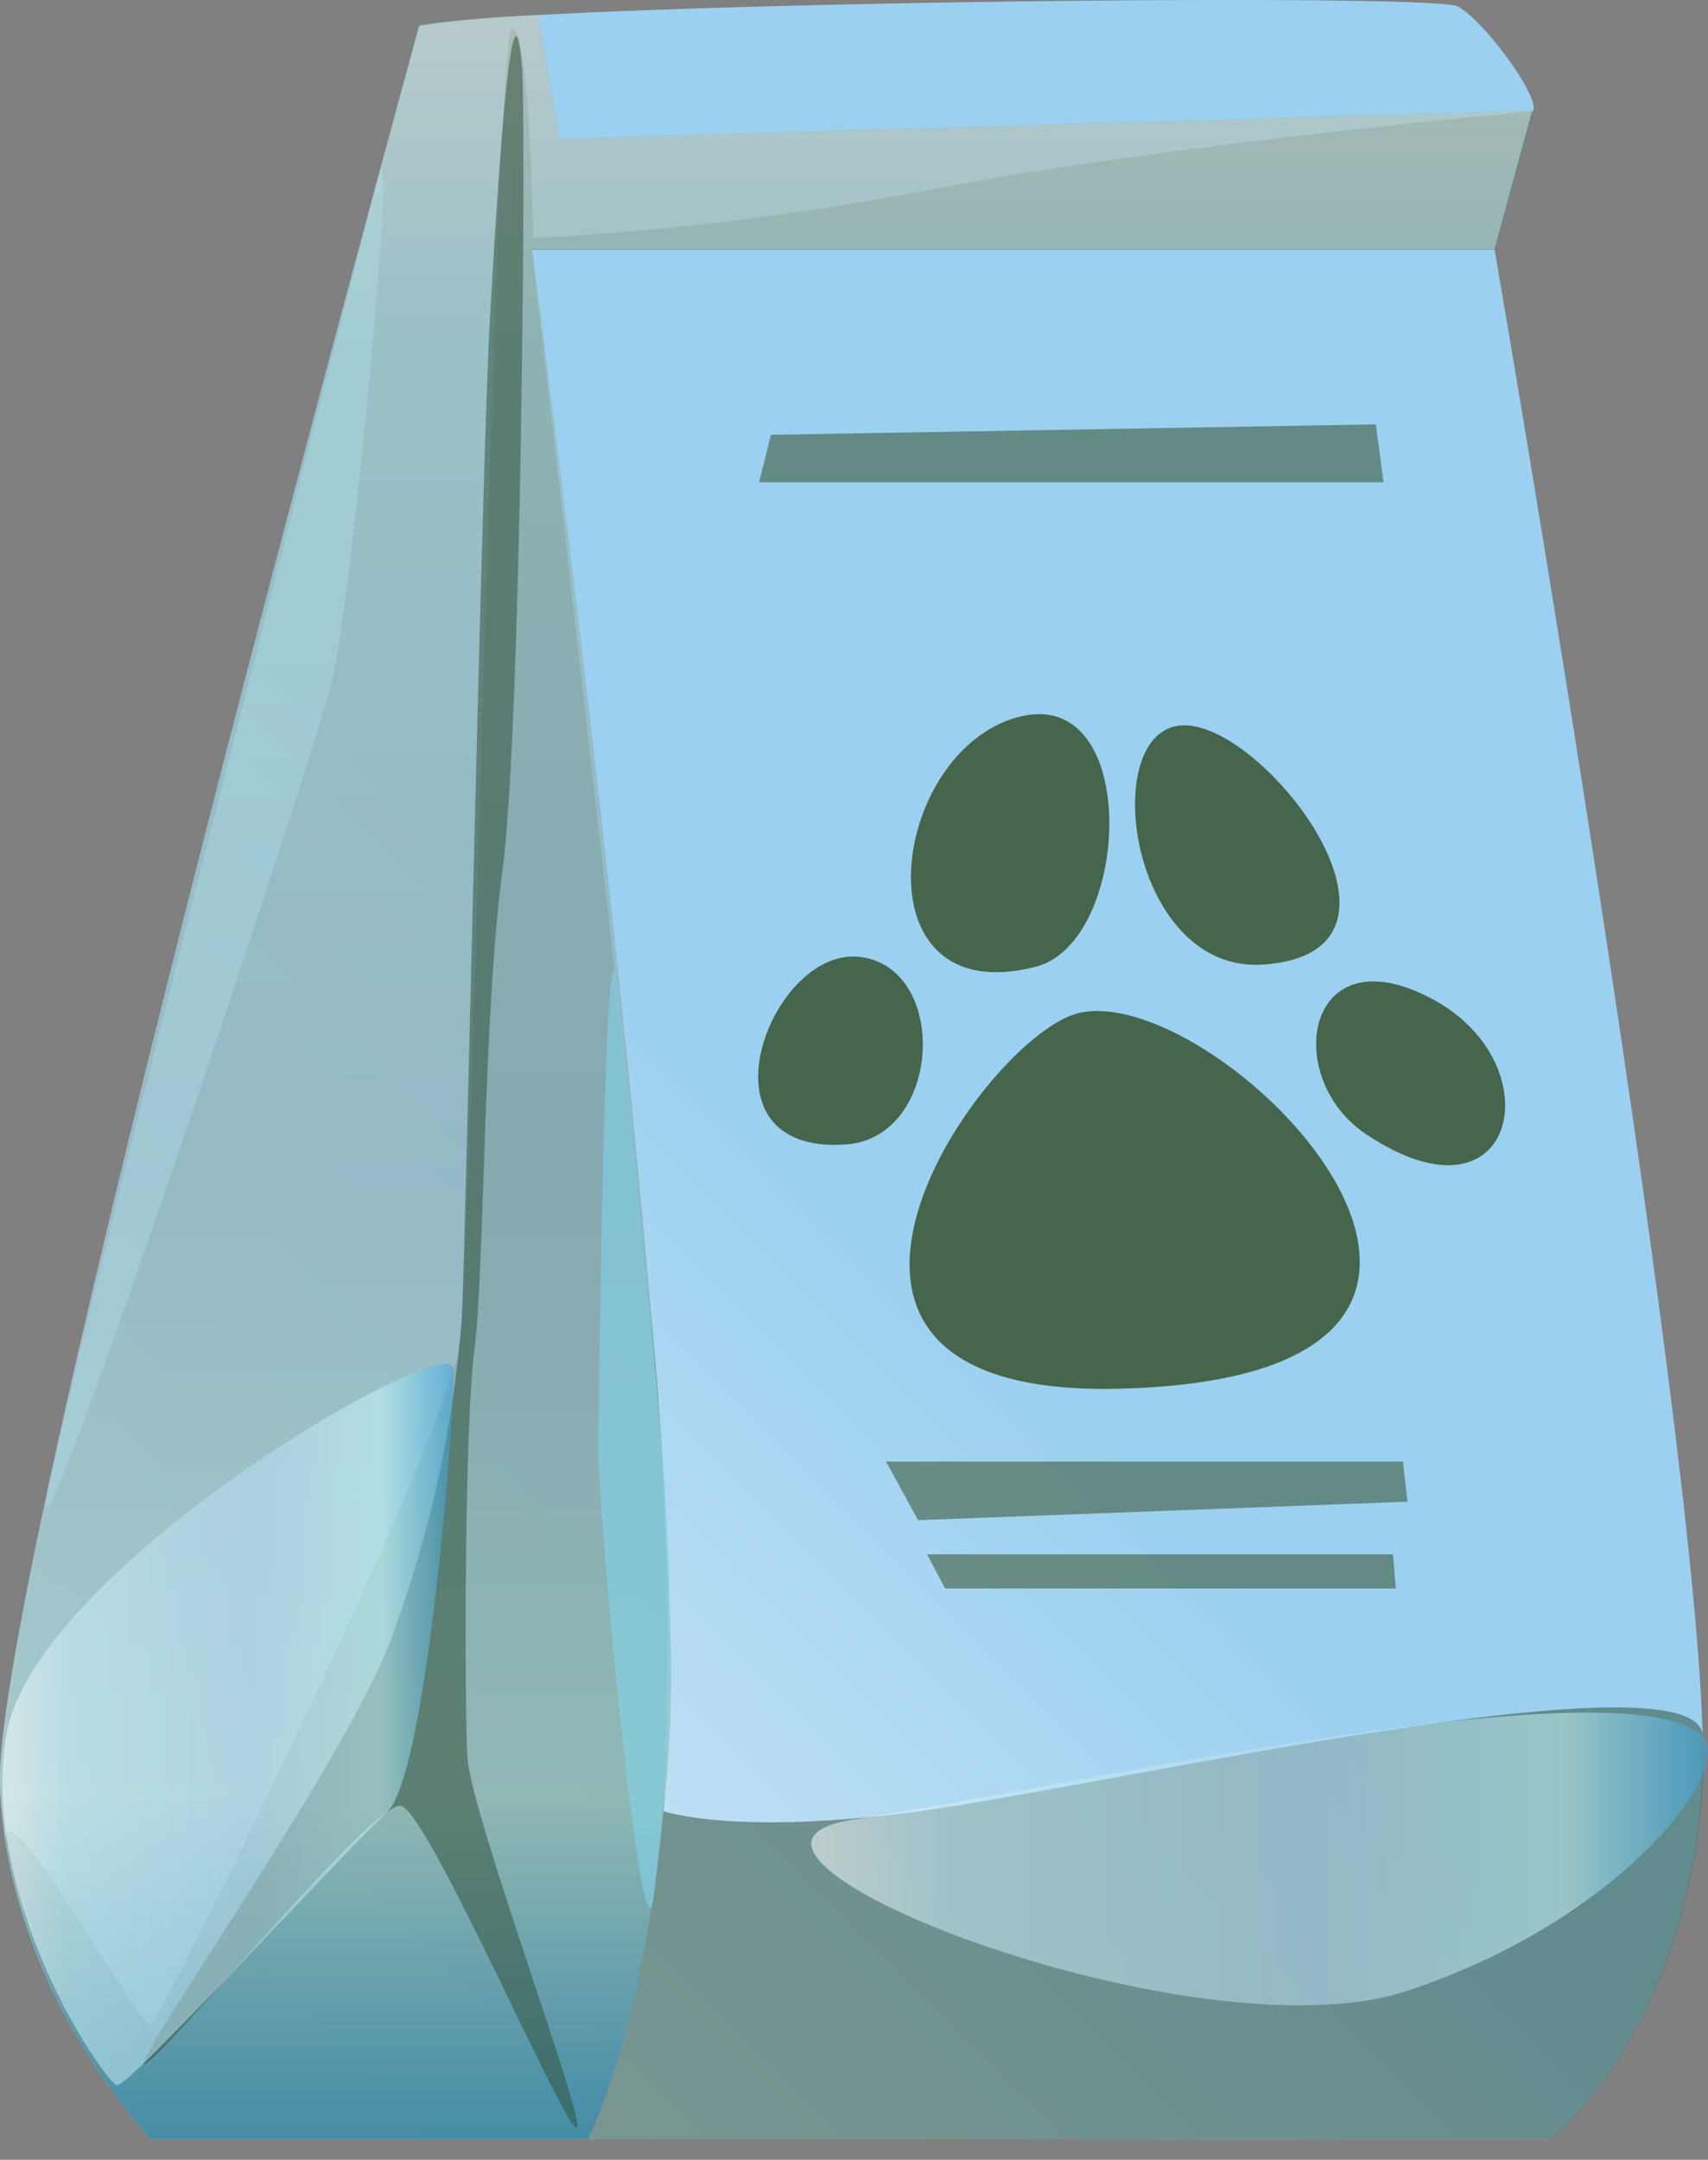 <svg width="72" height="91" viewBox="0 0 72 91" fill="none" xmlns="http://www.w3.org/2000/svg">
<rect x="0" y="0" width="72" height="91" fill="#808080" stroke="none"/>
<g clip-path="url(#clip0_255_16770)">
<path d="M64.64 4.66C64.86 4 62.56 0.87 61.45 0.27C60.34 -0.33 22.06 0.12 17.67 1.09C17.67 1.09 -0.33 66.54 8.81394e-05 75.22C0.33 83.9 6.37 90.12 6.37 90.12H65.37C65.37 90.12 71.17 85.58 71.76 75.07C72.35 64.56 63 10.5 63 10.5L64.64 4.66Z" fill="url(#paint0_linear_255_16770)"/>
<g opacity="0.54">
<path d="M5.65748e-05 75.22C-0.29 66.54 17.67 1.09 17.67 1.09C19.326 0.841 20.996 0.691 22.67 0.64L23.59 5.85L64.59 4.66L63 10.5H22.42C22.42 10.5 28.94 59.5 28.22 73.03C27.7 82.62 25.82 87.89 24.78 90.13H6.37C6.37 90.13 0.31 83.9 5.65748e-05 75.22Z" fill="#31523C"/>
</g>
<g opacity="0.54">
<path d="M71.78 75.07C71.18 85.58 65.38 90.12 65.38 90.12H6.38C3.215 86.6 1.093 82.268 0.25 77.61C0.12 74.89 5.93 85.61 6.37 85.31C6.81 85.01 18.8 60.78 19.37 56.69C19.94 52.6 20.84 1.19 21.59 1.19C22.34 1.19 22.47 10.03 22.47 10.03C28.071 9.742 33.644 9.064 39.15 8C49 6.09 64.64 4.68 64.64 4.68L63 10.52H22.42C22.42 10.52 26.5 45.18 27.53 56.31C28.149 62.958 28.296 69.641 27.97 76.31C27.97 76.31 30.97 77.37 38.78 76.31C46.59 75.25 71.58 69.49 71.78 73.13C71.81 73.91 71.81 74.55 71.78 75.07Z" fill="#31523C"/>
</g>
<path opacity="0.54" d="M5.65748e-05 75.22C-0.29 66.54 17.67 1.09 17.67 1.09C19.326 0.841 20.996 0.691 22.67 0.64L23.59 5.85L64.59 4.66L63 10.5H22.42C22.42 10.5 28.94 59.5 28.22 73.03C27.7 82.62 25.82 87.89 24.78 90.13H6.37C6.37 90.13 0.31 83.9 5.65748e-05 75.22Z" fill="url(#paint1_linear_255_16770)"/>
<g opacity="0.54">
<path d="M26.05 42C25.52 35.79 25.23 58.42 25.23 61.21C25.23 64 27.09 83.9 27.57 79.84C28.329 73.588 28.443 67.275 27.91 61C27.19 52.31 26.05 42 26.05 42Z" fill="#81D6EE"/>
</g>
<g opacity="0.54">
<path d="M22 2.74C22.18 4.47 22 30.56 21.18 36.69C20.36 42.82 20.42 53.75 20 56.87C19.58 59.99 19.58 71.58 19.7 74C19.82 76.42 25 90.14 24.27 89.64C23.54 89.14 18.08 76.43 16.91 76.09C15.74 75.75 5.33 88.59 6.09 86.8C6.85 85.01 14.85 73.7 16.58 68.8C18.154 64.515 19.127 60.032 19.47 55.48C19.64 51.93 20.31 19.58 20.65 13.48C20.99 7.38 21.59 -1.77 22 2.74Z" fill="#31523C"/>
</g>
<path opacity="0.54" d="M19.1 57.65C19.24 58.83 18.03 74.81 16.31 76.36C14.59 77.91 5.4 88 4.92 87.86C4.44 87.72 -0.83 80.2 0.25 73.18C1.33 66.16 18.9 56 19.1 57.65Z" fill="url(#paint2_linear_255_16770)"/>
<g opacity="0.29">
<path d="M15.91 7.58C16.84 4 14.85 25.09 14 28.66C13.15 32.23 0.15 71 2.17 62.15C4.19 53.3 5.49 48.14 15.91 7.58Z" fill="#B7EAF6"/>
</g>
<path opacity="0.54" d="M71.79 73.18C73.1 74.55 68.35 80.91 59.29 83.89C50.23 86.87 27.72 77.9 36 76.66C44.28 75.42 68.66 69.91 71.79 73.18Z" fill="url(#paint3_linear_255_16770)"/>
<g opacity="0.78">
<path d="M43.63 40.74C47.77 39.74 48.17 28.41 42.63 30.3C37.43 32.06 36.22 42.62 43.63 40.74Z" fill="#2D471E"/>
<path d="M53.27 40.64C47.66 41.04 46.27 30.96 49.72 30.57C53.17 30.18 60.77 40.1 53.27 40.64Z" fill="#2D471E"/>
<path d="M45.53 42.67C41.53 43.51 30.73 58.93 47.19 58.51C67.77 58 51.62 41.38 45.53 42.67Z" fill="#2D471E"/>
<path d="M35.66 48.22C39.75 47.93 40.03 40.64 36.15 40.31C32.44 40 29.18 48.67 35.66 48.22Z" fill="#2D471E"/>
<path d="M57.59 47.79C64.02 52.09 65.59 44.61 60.12 41.96C55 39.43 54.06 45.44 57.59 47.79Z" fill="#2D471E"/>
</g>
<g opacity="0.51">
<path d="M59.14 61.58H37.35L38.7 64.05L59.33 63.27L59.14 61.58Z" fill="#2D471E"/>
</g>
<g opacity="0.51">
<path d="M58.72 65.49H39.08L39.84 66.93H58.84L58.72 65.49Z" fill="#2D471E"/>
</g>
<g opacity="0.51">
<path d="M58.32 20.32H32L32.5 18.32L58 17.88L58.32 20.32Z" fill="#2D471E"/>
</g>
</g>
<defs>
<linearGradient id="paint0_linear_255_16770" x1="71.04" y1="16.11" x2="6.28" y2="80.87" gradientUnits="userSpaceOnUse">
<stop stop-color="#9BD0F0"/>
<stop offset="0.53" stop-color="#9BD0F0"/>
<stop offset="1" stop-color="#D5EAF8"/>
</linearGradient>
<linearGradient id="paint1_linear_255_16770" x1="32.32" y1="90.13" x2="32.32" y2="0.63" gradientUnits="userSpaceOnUse">
<stop stop-color="#36A3DE"/>
<stop offset="0.16" stop-color="#C6F6FC"/>
<stop offset="0.45" stop-color="#B9DDF4"/>
<stop offset="0.85" stop-color="#CAEEF8"/>
<stop offset="1" stop-color="white"/>
</linearGradient>
<linearGradient id="paint2_linear_255_16770" x1="19.11" y1="72.66" x2="0.1" y2="72.66" gradientUnits="userSpaceOnUse">
<stop stop-color="#36A3DE"/>
<stop offset="0.16" stop-color="#C6F6FC"/>
<stop offset="0.45" stop-color="#B9DDF4"/>
<stop offset="0.85" stop-color="#CAEEF8"/>
<stop offset="1" stop-color="white"/>
</linearGradient>
<linearGradient id="paint3_linear_255_16770" x1="72.01" y1="78.32" x2="34.22" y2="78.32" gradientUnits="userSpaceOnUse">
<stop stop-color="#36A3DE"/>
<stop offset="0.16" stop-color="#C6F6FC"/>
<stop offset="0.45" stop-color="#B9DDF4"/>
<stop offset="0.85" stop-color="#CAEEF8"/>
<stop offset="1" stop-color="white"/>
</linearGradient>
<clipPath id="clip0_255_16770">
<rect width="72.01" height="90.13" fill="white"/>
</clipPath>
</defs>
</svg>
